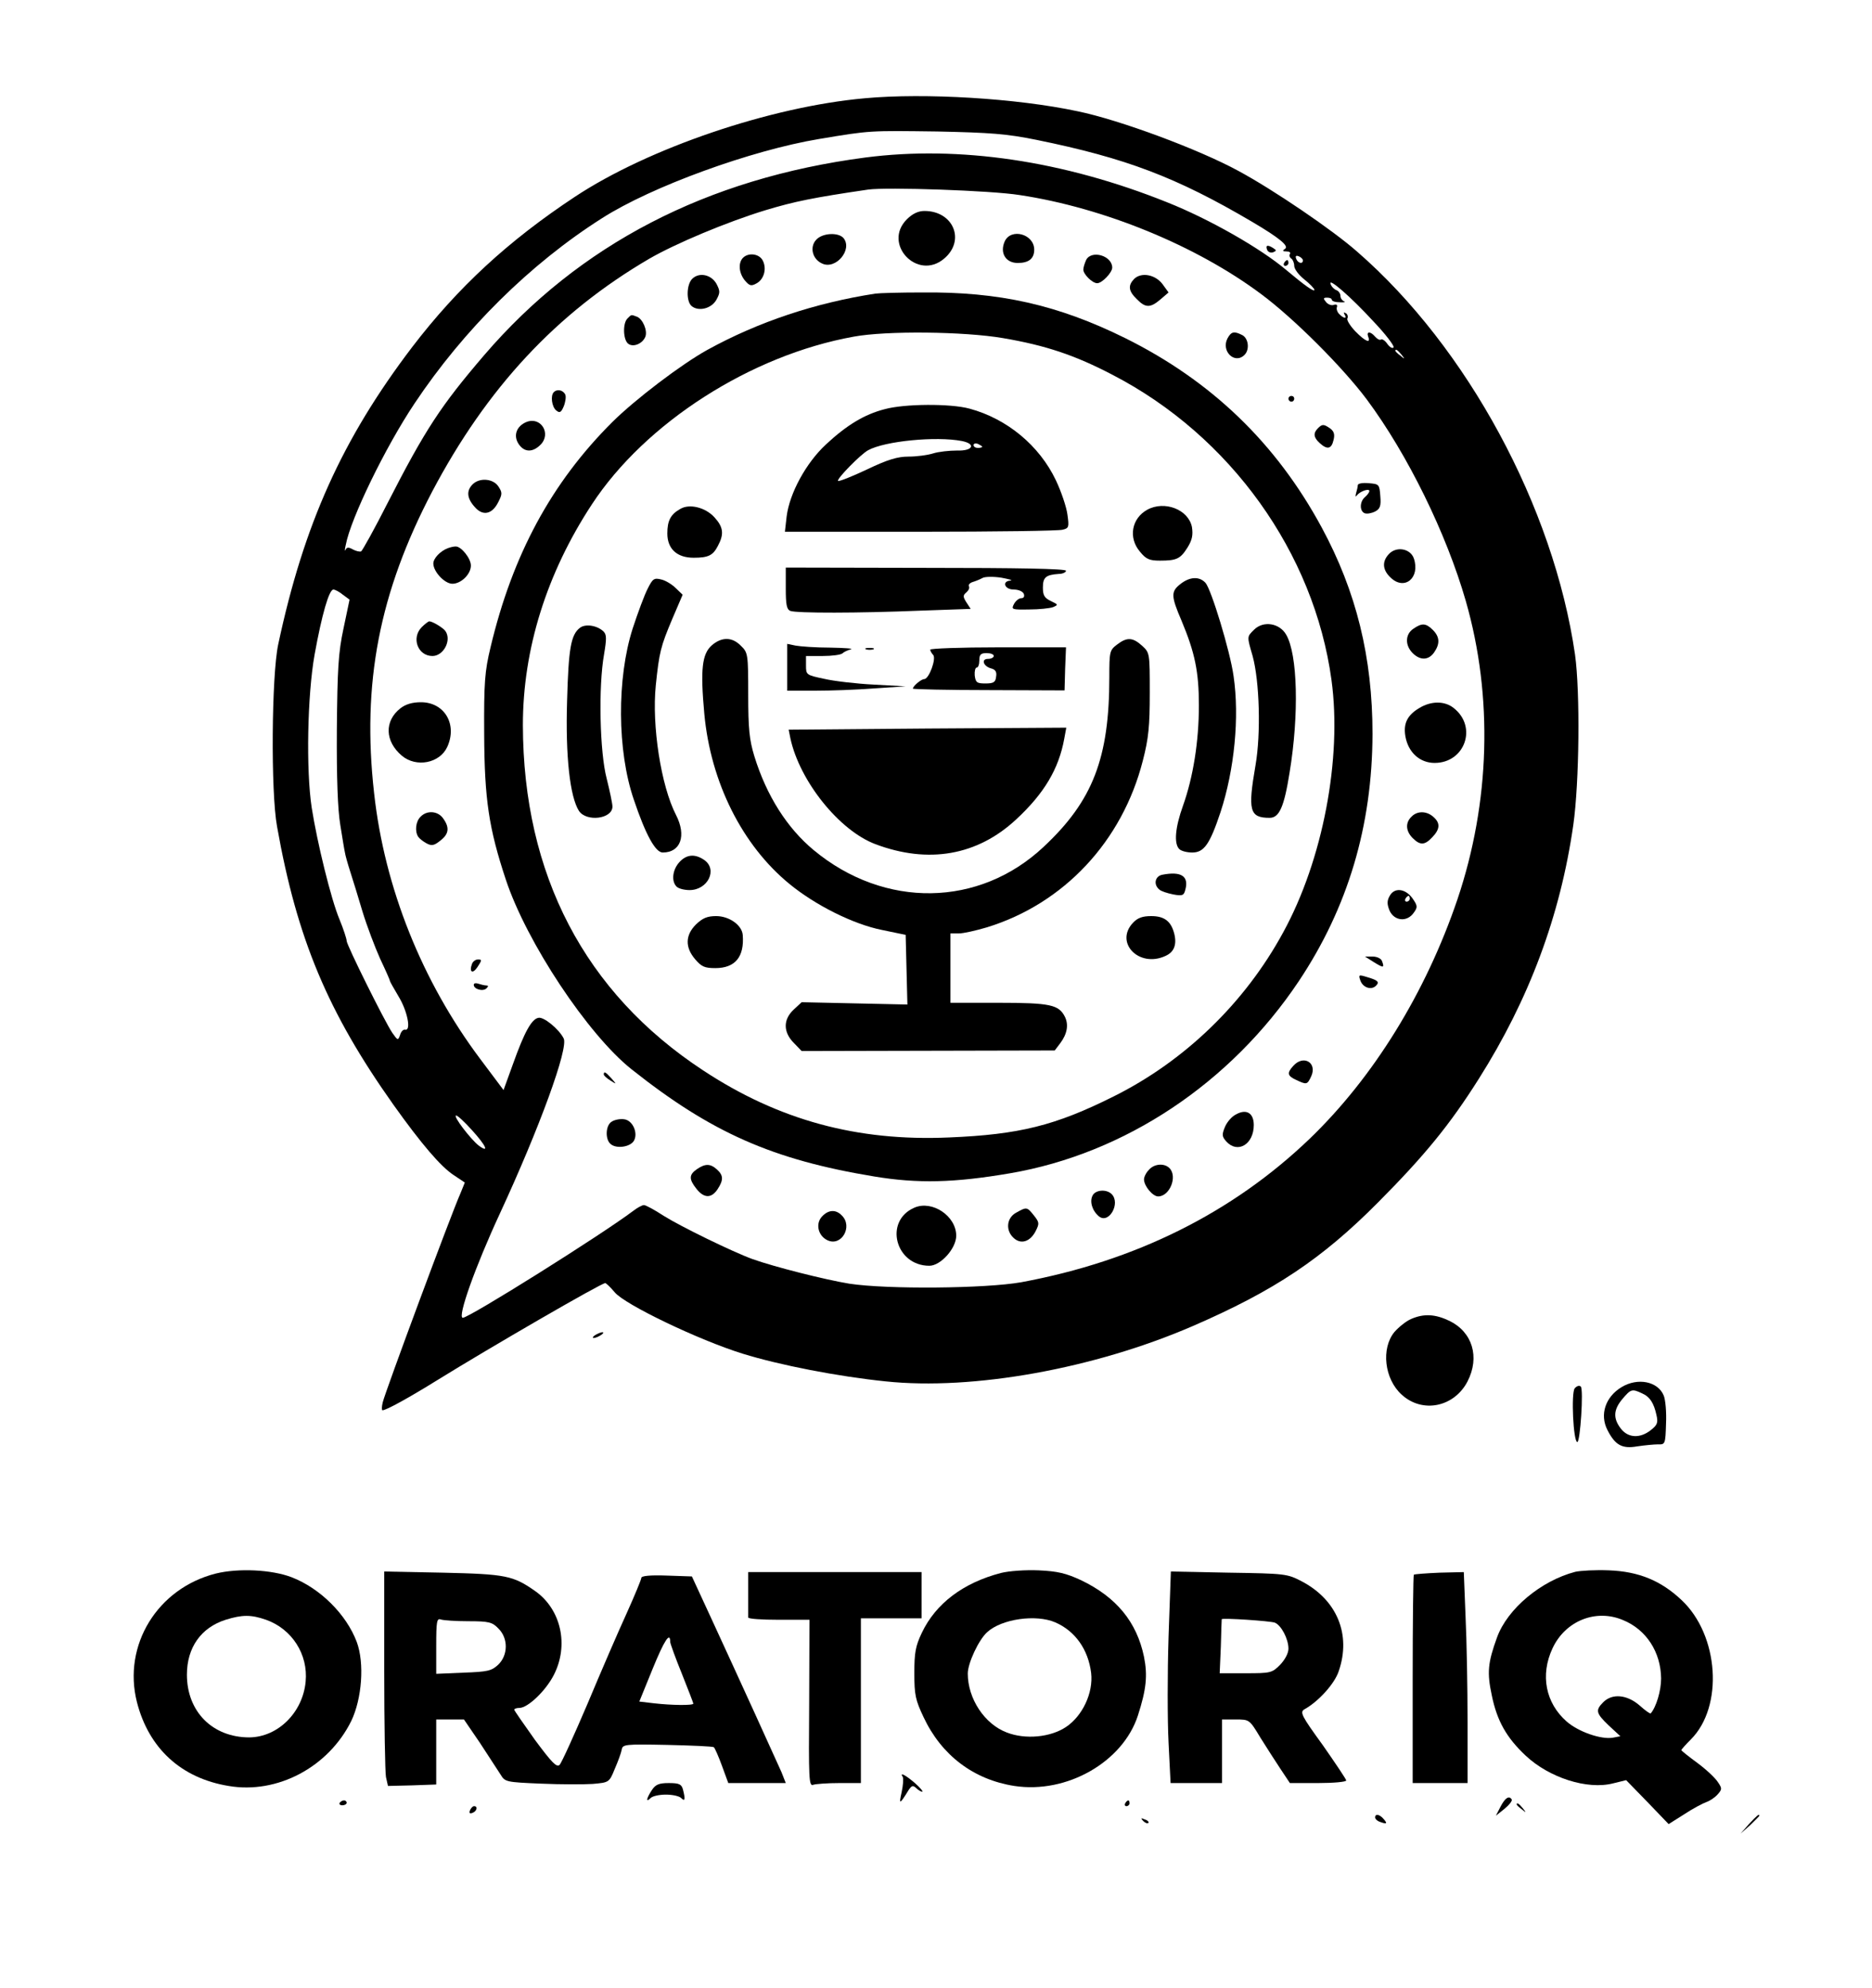<?xml version="1.0" standalone="no"?>
<!DOCTYPE svg PUBLIC "-//W3C//DTD SVG 20010904//EN"
 "http://www.w3.org/TR/2001/REC-SVG-20010904/DTD/svg10.dtd">
<svg version="1.0" xmlns="http://www.w3.org/2000/svg"
 width="648pt" height="688pt" viewBox="0 0 648 688"
 preserveAspectRatio="xMidYMid meet">

<g transform="translate(0,688) scale(0.1,-0.1)"
fill="#000000" stroke="none">
<path d="M2994 6540 c-327 -29 -750 -173 -1004 -341 -230 -152 -405 -313 -564
-521 -241 -317 -374 -611 -463 -1028 -23 -108 -26 -511 -4 -630 69 -389 176
-643 403 -963 97 -136 163 -213 208 -243 l39 -26 -15 -37 c-33 -74 -260 -686
-269 -723 -4 -16 -4 -28 -1 -28 13 0 91 43 191 105 181 112 566 335 580 335 3
0 18 -14 33 -32 36 -43 291 -165 442 -212 129 -40 330 -79 495 -96 303 -32
723 44 1063 191 284 123 448 233 642 428 161 162 248 268 349 428 174 275 282
564 327 878 21 147 24 461 6 590 -74 510 -373 1063 -754 1394 -85 75 -291 215
-412 280 -136 74 -410 176 -556 206 -211 45 -529 64 -736 45z m594 -144 c309
-63 484 -129 747 -284 95 -56 128 -84 113 -93 -10 -7 -8 -9 5 -9 10 0 16 -4
12 -9 -3 -5 -1 -12 5 -16 5 -3 10 -15 10 -25 0 -11 16 -32 35 -47 19 -15 35
-32 35 -36 0 -9 -35 16 -98 69 -89 75 -266 176 -412 234 -359 144 -720 197
-1044 155 -550 -72 -991 -301 -1320 -684 -150 -175 -204 -257 -334 -511 -46
-91 -88 -166 -92 -168 -5 -2 -18 1 -29 7 -14 8 -21 8 -25 -2 -3 -6 -3 2 1 18
17 91 137 338 238 489 170 255 400 483 649 641 172 110 517 235 751 274 179
30 174 29 410 26 185 -4 239 -8 343 -29z m-58 -191 c291 -44 611 -175 836
-343 113 -84 281 -252 365 -364 142 -191 276 -465 343 -698 95 -331 84 -697
-29 -1032 -110 -324 -291 -616 -511 -828 -268 -257 -604 -424 -999 -497 -124
-22 -464 -25 -595 -5 -85 14 -259 58 -335 85 -71 26 -249 113 -308 150 -32 21
-62 37 -68 37 -6 0 -23 -9 -37 -20 -113 -85 -568 -370 -590 -370 -20 0 44 179
128 360 138 298 239 575 221 607 -17 33 -69 75 -87 71 -24 -4 -49 -50 -88
-159 l-33 -91 -81 108 c-201 268 -331 592 -367 919 -43 381 18 695 201 1044
189 358 430 618 752 806 90 52 268 127 403 168 100 30 163 43 354 71 65 9 425
-3 525 -19z m980 -226 c0 -14 -17 -10 -23 5 -4 10 -1 13 9 9 7 -3 14 -9 14
-14z m244 -211 c42 -44 73 -85 70 -90 -3 -5 -13 0 -21 11 -8 12 -18 19 -23 16
-4 -3 -13 2 -20 10 -16 19 -31 19 -24 0 10 -25 -10 -17 -45 19 -18 19 -30 39
-27 44 3 6 1 14 -5 18 -8 4 -9 3 -5 -4 10 -16 -2 -15 -18 1 -7 7 -11 18 -8 25
2 7 -2 10 -11 7 -7 -3 -20 1 -27 10 -10 12 -10 15 4 15 9 0 16 -3 16 -7 0 -5
12 -9 28 -9 15 -1 21 1 15 3 -7 3 -13 11 -13 19 0 8 -6 17 -14 20 -8 3 -17 12
-20 21 -10 25 69 -43 148 -129z m97 -115 c13 -16 12 -17 -3 -4 -10 7 -18 15
-18 17 0 8 8 3 21 -13z m-3664 -831 l23 -17 -21 -100 c-18 -84 -21 -139 -23
-350 -1 -166 3 -277 12 -330 7 -44 14 -87 16 -95 1 -8 9 -37 18 -65 9 -27 28
-90 43 -140 15 -49 43 -123 61 -163 19 -40 34 -74 34 -77 0 -2 13 -25 29 -52
31 -50 45 -120 24 -116 -7 2 -15 -7 -18 -18 -7 -20 -8 -20 -27 7 -27 40 -158
304 -158 318 0 7 -11 41 -25 75 -29 69 -77 265 -96 386 -20 131 -15 390 10
530 25 138 50 225 65 225 6 0 21 -8 33 -18z m447 -1853 c49 -54 61 -81 23 -53
-28 22 -91 104 -78 104 5 0 30 -23 55 -51z"/>
<path d="M4386 6016 c3 -8 12 -12 21 -9 12 5 12 7 1 14 -20 13 -28 11 -22 -5z"/>
<path d="M4445 5970 c-3 -5 -1 -10 4 -10 6 0 11 5 11 10 0 6 -2 10 -4 10 -3 0
-8 -4 -11 -10z"/>
<path d="M3139 6121 c-85 -85 37 -214 129 -136 75 63 32 165 -68 165 -21 0
-41 -9 -61 -29z"/>
<path d="M2825 6050 c-23 -25 -13 -67 21 -82 47 -22 106 48 74 88 -18 21 -74
18 -95 -6z"/>
<path d="M3478 6045 c-18 -40 3 -75 45 -75 38 0 57 15 57 46 0 54 -80 76 -102
29z"/>
<path d="M2572 5988 c-17 -17 -15 -52 6 -78 16 -19 22 -21 40 -11 27 14 37 52
22 80 -12 23 -49 28 -68 9z"/>
<path d="M3760 5981 c-5 -11 -10 -26 -10 -34 0 -16 31 -47 48 -47 17 0 52 37
52 54 0 41 -71 62 -90 27z"/>
<path d="M2396 5915 c-20 -20 -21 -78 -2 -94 24 -20 69 -9 86 22 13 24 13 30
0 55 -18 32 -60 41 -84 17z"/>
<path d="M3926 5915 c-22 -23 -20 -42 9 -70 30 -31 47 -31 82 -1 l28 24 -21
29 c-25 33 -73 42 -98 18z"/>
<path d="M3030 5864 c-207 -32 -404 -97 -582 -195 -90 -50 -248 -170 -328
-249 -211 -210 -346 -460 -422 -780 -20 -83 -23 -121 -22 -300 1 -226 16 -326
75 -504 72 -217 284 -536 435 -656 276 -219 488 -313 840 -371 151 -25 277
-22 470 11 398 68 764 312 1000 665 170 255 254 537 255 855 0 266 -56 493
-176 715 -158 292 -382 507 -680 655 -233 115 -436 161 -705 158 -74 0 -146
-2 -160 -4z m442 -154 c147 -25 249 -59 379 -127 408 -211 698 -616 758 -1056
37 -271 -30 -623 -167 -873 -133 -245 -342 -446 -587 -568 -202 -101 -327
-132 -570 -142 -318 -14 -590 60 -851 232 -410 269 -623 678 -624 1195 0 262
82 525 239 764 185 282 550 516 906 580 113 21 383 18 517 -5z"/>
<path d="M3062 5464 c-70 -18 -131 -55 -203 -122 -69 -64 -126 -169 -136 -249
l-6 -53 469 0 c258 0 480 3 492 7 22 5 23 9 17 52 -3 25 -21 79 -40 119 -57
120 -169 213 -299 248 -66 18 -226 17 -294 -2z m267 -110 c51 -10 39 -35 -16
-33 -27 0 -64 -4 -83 -10 -19 -6 -57 -11 -85 -11 -38 0 -72 -10 -145 -45 -51
-24 -96 -42 -99 -39 -6 6 78 92 104 106 58 32 236 49 324 32z m71 -20 c0 -2
-7 -4 -15 -4 -8 0 -15 4 -15 10 0 5 7 7 15 4 8 -4 15 -8 15 -10z"/>
<path d="M2355 5119 c-34 -19 -45 -41 -45 -85 0 -53 33 -84 91 -84 51 0 67 8
84 41 22 41 19 65 -12 99 -31 34 -86 48 -118 29z"/>
<path d="M3971 5116 c-54 -30 -66 -97 -25 -145 21 -26 33 -31 69 -31 58 0 71
6 96 46 16 26 19 43 15 70 -12 61 -95 93 -155 60z"/>
<path d="M2720 4844 c0 -56 3 -73 16 -78 21 -8 235 -8 452 1 l172 6 -15 23
c-12 19 -12 24 0 34 8 7 12 16 9 21 -3 5 3 12 13 15 10 3 25 9 34 14 9 5 39 5
65 1 27 -5 41 -9 32 -10 -31 -2 -21 -31 11 -31 16 0 31 -6 35 -15 3 -9 0 -15
-9 -15 -8 0 -19 -9 -25 -20 -10 -19 -8 -20 52 -19 35 0 72 4 83 8 19 8 18 9
-7 21 -23 11 -28 20 -28 47 0 35 10 44 55 47 14 0 25 6 25 11 0 7 -169 10
-485 10 l-485 1 0 -72z"/>
<path d="M2242 4843 c-11 -21 -34 -83 -52 -138 -55 -172 -54 -423 4 -592 41
-122 75 -183 100 -183 62 0 83 58 46 130 -52 101 -84 309 -70 448 12 116 17
135 57 230 l36 84 -24 23 c-13 13 -36 27 -51 30 -24 6 -29 2 -46 -32z"/>
<path d="M4086 4859 c-33 -26 -33 -41 4 -127 46 -110 60 -176 60 -293 0 -125
-20 -249 -55 -347 -27 -75 -32 -131 -13 -150 7 -7 27 -12 45 -12 41 0 61 29
98 140 48 147 66 328 45 471 -12 86 -77 299 -97 322 -21 23 -54 22 -87 -4z"/>
<path d="M2008 4708 c-32 -24 -40 -72 -45 -253 -6 -193 10 -332 41 -381 26
-39 116 -28 116 15 0 10 -9 53 -20 97 -24 91 -29 318 -9 430 9 54 9 68 -2 79
-22 21 -62 27 -81 13z"/>
<path d="M4341 4701 c-25 -25 -25 -22 -5 -91 24 -88 29 -269 10 -378 -27 -157
-21 -182 49 -182 33 0 50 37 69 157 33 200 28 409 -12 477 -23 40 -79 49 -111
17z"/>
<path d="M2464 4647 c-34 -30 -40 -83 -26 -237 22 -237 131 -455 295 -589 89
-73 220 -139 320 -159 l82 -17 3 -121 3 -120 -183 4 -183 4 -27 -25 c-38 -35
-37 -79 0 -116 l27 -28 438 1 438 1 19 25 c24 32 30 64 16 92 -21 41 -50 48
-228 48 l-168 0 0 120 0 120 29 0 c16 0 60 10 97 21 267 82 469 298 540 577
20 77 24 120 24 234 0 137 0 139 -26 163 -33 30 -53 31 -88 4 -25 -19 -26 -25
-26 -112 0 -280 -57 -428 -227 -587 -223 -210 -551 -215 -796 -12 -92 76 -164
189 -206 326 -17 56 -21 94 -21 213 0 139 -1 145 -25 168 -30 31 -66 32 -101
2z"/>
<path d="M2725 4571 l0 -81 96 0 c53 0 145 3 205 8 l109 7 -110 6 c-60 3 -138
12 -172 20 -62 13 -63 14 -63 46 l0 33 58 0 c32 0 62 4 68 9 5 5 18 11 29 14
11 3 -21 5 -71 6 -50 0 -104 4 -120 7 l-29 6 0 -81z"/>
<path d="M2998 4633 c6 -2 18 -2 25 0 6 3 1 5 -13 5 -14 0 -19 -2 -12 -5z"/>
<path d="M3220 4632 c0 -4 5 -13 10 -18 12 -12 -14 -84 -31 -84 -10 0 -39 -24
-39 -33 0 -2 118 -5 263 -5 l262 -1 2 75 3 74 -235 0 c-129 0 -235 -4 -235 -8z
m220 -22 c0 -5 -9 -10 -20 -10 -25 0 -16 -26 11 -33 15 -4 20 -12 17 -29 -2
-19 -9 -23 -37 -23 -29 0 -34 3 -37 28 -1 15 2 27 7 27 5 0 9 11 9 25 0 20 5
25 25 25 14 0 25 -4 25 -10z"/>
<path d="M2736 4325 c32 -148 169 -319 294 -366 183 -69 353 -40 488 86 96 89
147 174 166 279 l7 38 -481 -3 -480 -4 6 -30z"/>
<path d="M2352 3897 c-24 -26 -29 -66 -10 -85 7 -7 27 -12 45 -12 63 0 98 71
51 104 -32 22 -61 20 -86 -7z"/>
<path d="M4023 3853 c-25 -5 -31 -34 -10 -51 6 -6 28 -13 48 -17 32 -6 37 -4
42 16 13 47 -14 65 -80 52z"/>
<path d="M2409 3681 c-37 -37 -38 -79 -3 -120 22 -26 33 -31 70 -31 69 0 101
39 95 115 -3 34 -47 65 -92 65 -31 0 -47 -7 -70 -29z"/>
<path d="M3922 3687 c-65 -69 21 -157 112 -115 30 13 40 39 31 76 -11 44 -34
62 -80 62 -30 0 -47 -6 -63 -23z"/>
<path d="M2172 5778 c-17 -17 -15 -73 2 -87 17 -14 50 -1 60 24 8 21 -9 61
-29 69 -21 8 -19 8 -33 -6z"/>
<path d="M4249 5709 c-23 -44 25 -91 59 -57 18 18 14 56 -7 68 -29 15 -39 13
-52 -11z"/>
<path d="M1917 5523 c-12 -12 -7 -50 8 -63 12 -10 17 -8 26 13 6 14 9 33 6 41
-7 16 -28 21 -40 9z"/>
<path d="M4460 5500 c0 -5 5 -10 10 -10 6 0 10 5 10 10 0 6 -4 10 -10 10 -5 0
-10 -4 -10 -10z"/>
<path d="M1823 5420 c-35 -14 -47 -47 -28 -76 19 -29 48 -31 76 -3 38 38 2 98
-48 79z"/>
<path d="M4562 5398 c-17 -17 -15 -32 6 -51 26 -24 41 -21 48 10 5 19 2 30
-11 40 -23 16 -28 16 -43 1z"/>
<path d="M1636 5204 c-22 -22 -20 -48 7 -78 28 -33 61 -26 82 17 14 27 14 33
0 54 -18 27 -65 31 -89 7z"/>
<path d="M4700 5201 c0 -5 -3 -18 -6 -28 -3 -11 -2 -14 3 -7 11 14 43 25 43
15 0 -5 -7 -14 -15 -21 -19 -16 -19 -49 -1 -56 8 -3 24 0 36 6 17 9 21 19 18
53 -3 41 -4 42 -40 45 -21 2 -38 -1 -38 -7z"/>
<path d="M1550 4983 c-26 -10 -50 -35 -50 -53 0 -28 39 -70 66 -70 30 0 64 33
64 63 0 25 -34 67 -53 66 -7 0 -19 -3 -27 -6z"/>
<path d="M4807 4962 c-24 -26 -21 -55 7 -81 48 -46 103 0 80 67 -12 34 -61 43
-87 14z"/>
<path d="M1460 4710 c-37 -37 -14 -100 37 -100 38 0 67 54 45 86 -7 11 -45 34
-56 34 -3 0 -15 -9 -26 -20z"/>
<path d="M4892 4704 c-28 -19 -29 -57 -2 -84 26 -26 55 -25 74 2 21 30 20 54
-4 78 -24 24 -38 25 -68 4z"/>
<path d="M1386 4429 c-56 -44 -54 -114 5 -164 50 -42 131 -26 157 30 36 78 -9
155 -91 155 -30 0 -53 -7 -71 -21z"/>
<path d="M4913 4430 c-42 -25 -56 -54 -48 -99 10 -55 50 -91 101 -91 105 0
149 125 66 190 -31 25 -78 25 -119 0z"/>
<path d="M1456 4054 c-17 -16 -21 -51 -8 -70 4 -6 17 -16 28 -22 18 -10 27 -8
48 9 30 23 33 45 10 77 -18 26 -56 29 -78 6z"/>
<path d="M4886 4054 c-22 -21 -20 -50 4 -74 26 -26 42 -25 68 3 27 28 28 49 4
70 -23 21 -56 22 -76 1z"/>
<path d="M4810 3779 c-9 -16 -9 -28 0 -50 16 -36 61 -41 84 -7 14 19 13 24 -5
50 -25 34 -63 38 -79 7z m70 -9 c0 -5 -5 -10 -11 -10 -5 0 -7 5 -4 10 3 6 8
10 11 10 2 0 4 -4 4 -10z"/>
<path d="M4755 3551 c34 -21 38 -21 29 3 -3 9 -17 16 -33 16 l-26 0 30 -19z"/>
<path d="M1634 3545 c-11 -29 2 -37 19 -11 15 23 16 26 2 26 -9 0 -18 -7 -21
-15z"/>
<path d="M4709 3487 c9 -25 38 -34 54 -18 13 13 7 19 -31 30 -29 9 -30 8 -23
-12z"/>
<path d="M1640 3472 c0 -15 32 -24 44 -12 7 7 7 10 -1 10 -6 0 -18 3 -27 6 -9
3 -16 2 -16 -4z"/>
<path d="M4477 3192 c-23 -25 -21 -35 10 -49 36 -17 38 -17 52 13 21 47 -27
75 -62 36z"/>
<path d="M2090 3162 c0 -4 10 -13 23 -21 22 -14 22 -14 3 8 -20 22 -26 25 -26
13z"/>
<path d="M4279 3024 c-15 -7 -32 -27 -39 -44 -11 -27 -10 -33 5 -50 39 -43 95
-10 95 57 0 41 -25 57 -61 37z"/>
<path d="M2118 2999 c-22 -12 -24 -62 -4 -78 20 -17 67 -10 80 11 16 27 -4 72
-34 75 -14 2 -33 -2 -42 -8z"/>
<path d="M2412 2834 c-27 -19 -28 -34 -1 -68 26 -33 52 -33 73 -1 21 32 20 48
-2 68 -23 21 -41 21 -70 1z"/>
<path d="M3977 2832 c-10 -10 -17 -25 -17 -33 0 -23 30 -59 49 -59 40 0 68 69
39 98 -18 18 -53 15 -71 -6z"/>
<path d="M3782 2743 c-11 -21 -1 -53 22 -72 34 -28 76 45 44 77 -18 18 -56 15
-66 -5z"/>
<path d="M3165 2701 c-106 -46 -66 -201 52 -201 39 0 93 60 93 104 0 68 -83
124 -145 97z"/>
<path d="M3518 2684 c-34 -18 -38 -62 -9 -88 25 -23 57 -13 76 24 13 26 13 30
-6 54 -24 30 -25 30 -61 10z"/>
<path d="M2845 2670 c-23 -25 -13 -67 20 -82 48 -22 88 48 49 86 -21 22 -47
20 -69 -4z"/>
<path d="M4885 2316 c-17 -7 -43 -28 -58 -45 -47 -57 -35 -163 25 -217 72 -66
182 -43 228 46 43 84 17 170 -62 209 -50 24 -89 26 -133 7z"/>
<path d="M2060 2260 c-8 -5 -10 -10 -5 -10 6 0 17 5 25 10 8 5 11 10 5 10 -5
0 -17 -5 -25 -10z"/>
<path d="M5613 2080 c-56 -34 -76 -95 -49 -148 27 -53 51 -66 103 -57 27 4 59
7 73 7 24 -1 25 2 27 71 2 40 -2 84 -8 98 -20 49 -90 63 -146 29z m70 -21 c28
-12 42 -34 51 -76 6 -26 3 -34 -20 -52 -37 -29 -78 -27 -103 5 -28 36 -26 66
5 103 29 34 33 36 67 20z"/>
<path d="M5451 2076 c-13 -16 -5 -186 9 -186 10 0 22 182 12 192 -5 5 -14 2
-21 -6z"/>
<path d="M747 1435 c-202 -51 -323 -248 -273 -445 41 -160 153 -263 317 -290
169 -29 346 65 425 225 37 77 46 200 19 273 -36 96 -127 186 -225 224 -70 27
-186 32 -263 13z m174 -160 c90 -32 146 -120 137 -214 -10 -107 -96 -192 -195
-193 -127 0 -216 89 -216 217 0 94 49 163 134 190 58 18 88 18 140 0z"/>
<path d="M3465 1437 c-131 -34 -226 -106 -274 -207 -22 -46 -26 -69 -26 -140
0 -75 4 -93 32 -152 62 -132 173 -216 314 -238 182 -28 376 83 428 244 29 90
34 138 21 203 -25 120 -95 206 -218 265 -52 24 -81 31 -146 34 -46 2 -103 -2
-131 -9z m188 -171 c69 -30 114 -94 124 -175 8 -69 -30 -149 -87 -187 -54 -36
-141 -44 -205 -19 -77 29 -135 117 -135 204 0 36 38 117 67 143 50 46 169 63
236 34z"/>
<path d="M5453 1441 c-119 -31 -235 -128 -271 -227 -32 -88 -35 -122 -18 -201
18 -88 51 -146 117 -208 82 -77 214 -119 303 -96 l45 11 74 -76 73 -76 54 34
c30 20 65 38 76 42 12 4 29 15 39 26 16 18 17 21 1 44 -9 14 -41 44 -71 66
-30 22 -55 42 -55 44 0 2 15 19 33 37 114 114 97 361 -32 482 -72 68 -149 99
-251 103 -47 2 -99 -1 -117 -5z m165 -167 c81 -33 131 -111 132 -202 0 -43
-17 -99 -36 -121 -2 -2 -19 10 -39 28 -43 37 -94 42 -125 11 -28 -28 -26 -38
19 -81 l40 -37 -26 -5 c-40 -7 -119 20 -160 56 -73 64 -92 161 -49 253 44 95
150 138 244 98z"/>
<path d="M1330 1102 c0 -187 3 -354 6 -371 l7 -31 83 2 84 3 0 113 0 112 48 0
48 0 56 -82 c30 -46 62 -95 71 -109 15 -25 19 -26 139 -31 68 -3 149 -3 180
-1 56 5 57 5 76 52 11 25 22 55 24 66 3 19 10 20 158 17 85 -2 157 -5 161 -8
3 -2 16 -31 28 -64 l22 -60 100 0 99 0 -15 38 c-19 43 -147 324 -243 532 l-67
145 -88 3 c-56 2 -87 -1 -87 -8 0 -5 -23 -61 -51 -123 -28 -61 -89 -202 -135
-312 -47 -110 -90 -205 -97 -212 -10 -10 -27 8 -85 86 -39 55 -72 102 -72 105
0 3 8 6 18 6 29 0 91 59 119 114 53 103 25 227 -64 290 -77 54 -101 59 -320
64 l-203 4 0 -340z m291 168 c71 0 83 -3 104 -25 35 -34 34 -93 -1 -126 -23
-21 -36 -24 -120 -27 l-94 -4 0 97 c0 84 2 96 16 91 9 -3 51 -6 95 -6z m699
-72 c0 -5 18 -55 40 -109 22 -55 40 -102 40 -104 0 -7 -75 -6 -136 1 l-51 6
46 113 c40 98 61 131 61 93z"/>
<path d="M2590 1365 c0 -41 0 -78 0 -82 0 -5 48 -8 106 -8 l106 0 -1 -289 c-2
-263 -1 -288 14 -282 9 3 50 6 91 6 l74 0 0 285 0 285 105 0 105 0 0 80 0 80
-300 0 -300 0 0 -75z"/>
<path d="M4045 1216 c-4 -125 -4 -289 0 -366 l7 -140 89 0 89 0 0 110 0 110
48 0 c47 0 47 0 85 -63 21 -34 53 -83 70 -109 l32 -48 98 0 c53 0 97 4 97 9 0
4 -37 59 -81 122 -74 102 -80 114 -64 124 49 27 105 89 119 132 44 127 -6 247
-128 311 -50 26 -56 27 -252 30 l-201 4 -8 -226z m368 49 c22 -9 47 -56 47
-90 0 -16 -12 -38 -29 -56 -28 -28 -33 -29 -119 -29 l-90 0 4 93 c1 50 3 93 3
94 2 5 168 -6 184 -12z"/>
<path d="M4894 1431 c-2 -2 -4 -166 -4 -363 l0 -358 95 0 95 0 0 213 c0 118
-3 282 -7 365 l-6 152 -84 -2 c-46 -2 -86 -5 -89 -7z"/>
<path d="M3125 731 c3 -6 1 -29 -4 -53 -10 -44 -7 -43 25 9 10 14 14 16 25 6
7 -7 17 -13 21 -13 5 0 -7 14 -25 30 -34 29 -54 39 -42 21z"/>
<path d="M2256 685 c-19 -29 -21 -44 -4 -27 7 7 30 12 53 12 23 0 46 -5 53
-12 13 -13 15 -5 6 30 -5 18 -13 22 -49 22 -34 0 -46 -5 -59 -25z"/>
<path d="M5194 628 l-16 -31 30 24 c16 13 27 27 25 32 -9 15 -23 6 -39 -25z"/>
<path d="M1176 642 c-3 -5 1 -9 9 -9 8 0 15 4 15 9 0 4 -4 8 -9 8 -6 0 -12 -4
-15 -8z"/>
<path d="M3895 640 c-3 -5 -1 -10 4 -10 6 0 11 5 11 10 0 6 -2 10 -4 10 -3 0
-8 -4 -11 -10z"/>
<path d="M5250 636 c0 -2 8 -10 18 -17 15 -13 16 -12 3 4 -13 16 -21 21 -21
13z"/>
<path d="M1627 616 c-4 -10 -1 -13 9 -9 15 6 19 23 5 23 -5 0 -11 -7 -14 -14z"/>
<path d="M4760 591 c0 -5 7 -12 16 -15 24 -9 28 -7 14 9 -14 17 -30 20 -30 6z"/>
<path d="M6054 568 l-29 -33 33 29 c17 17 32 31 32 33 0 8 -8 1 -36 -29z"/>
<path d="M3957 579 c7 -7 15 -10 18 -7 3 3 -2 9 -12 12 -14 6 -15 5 -6 -5z"/>
</g>
</svg>
